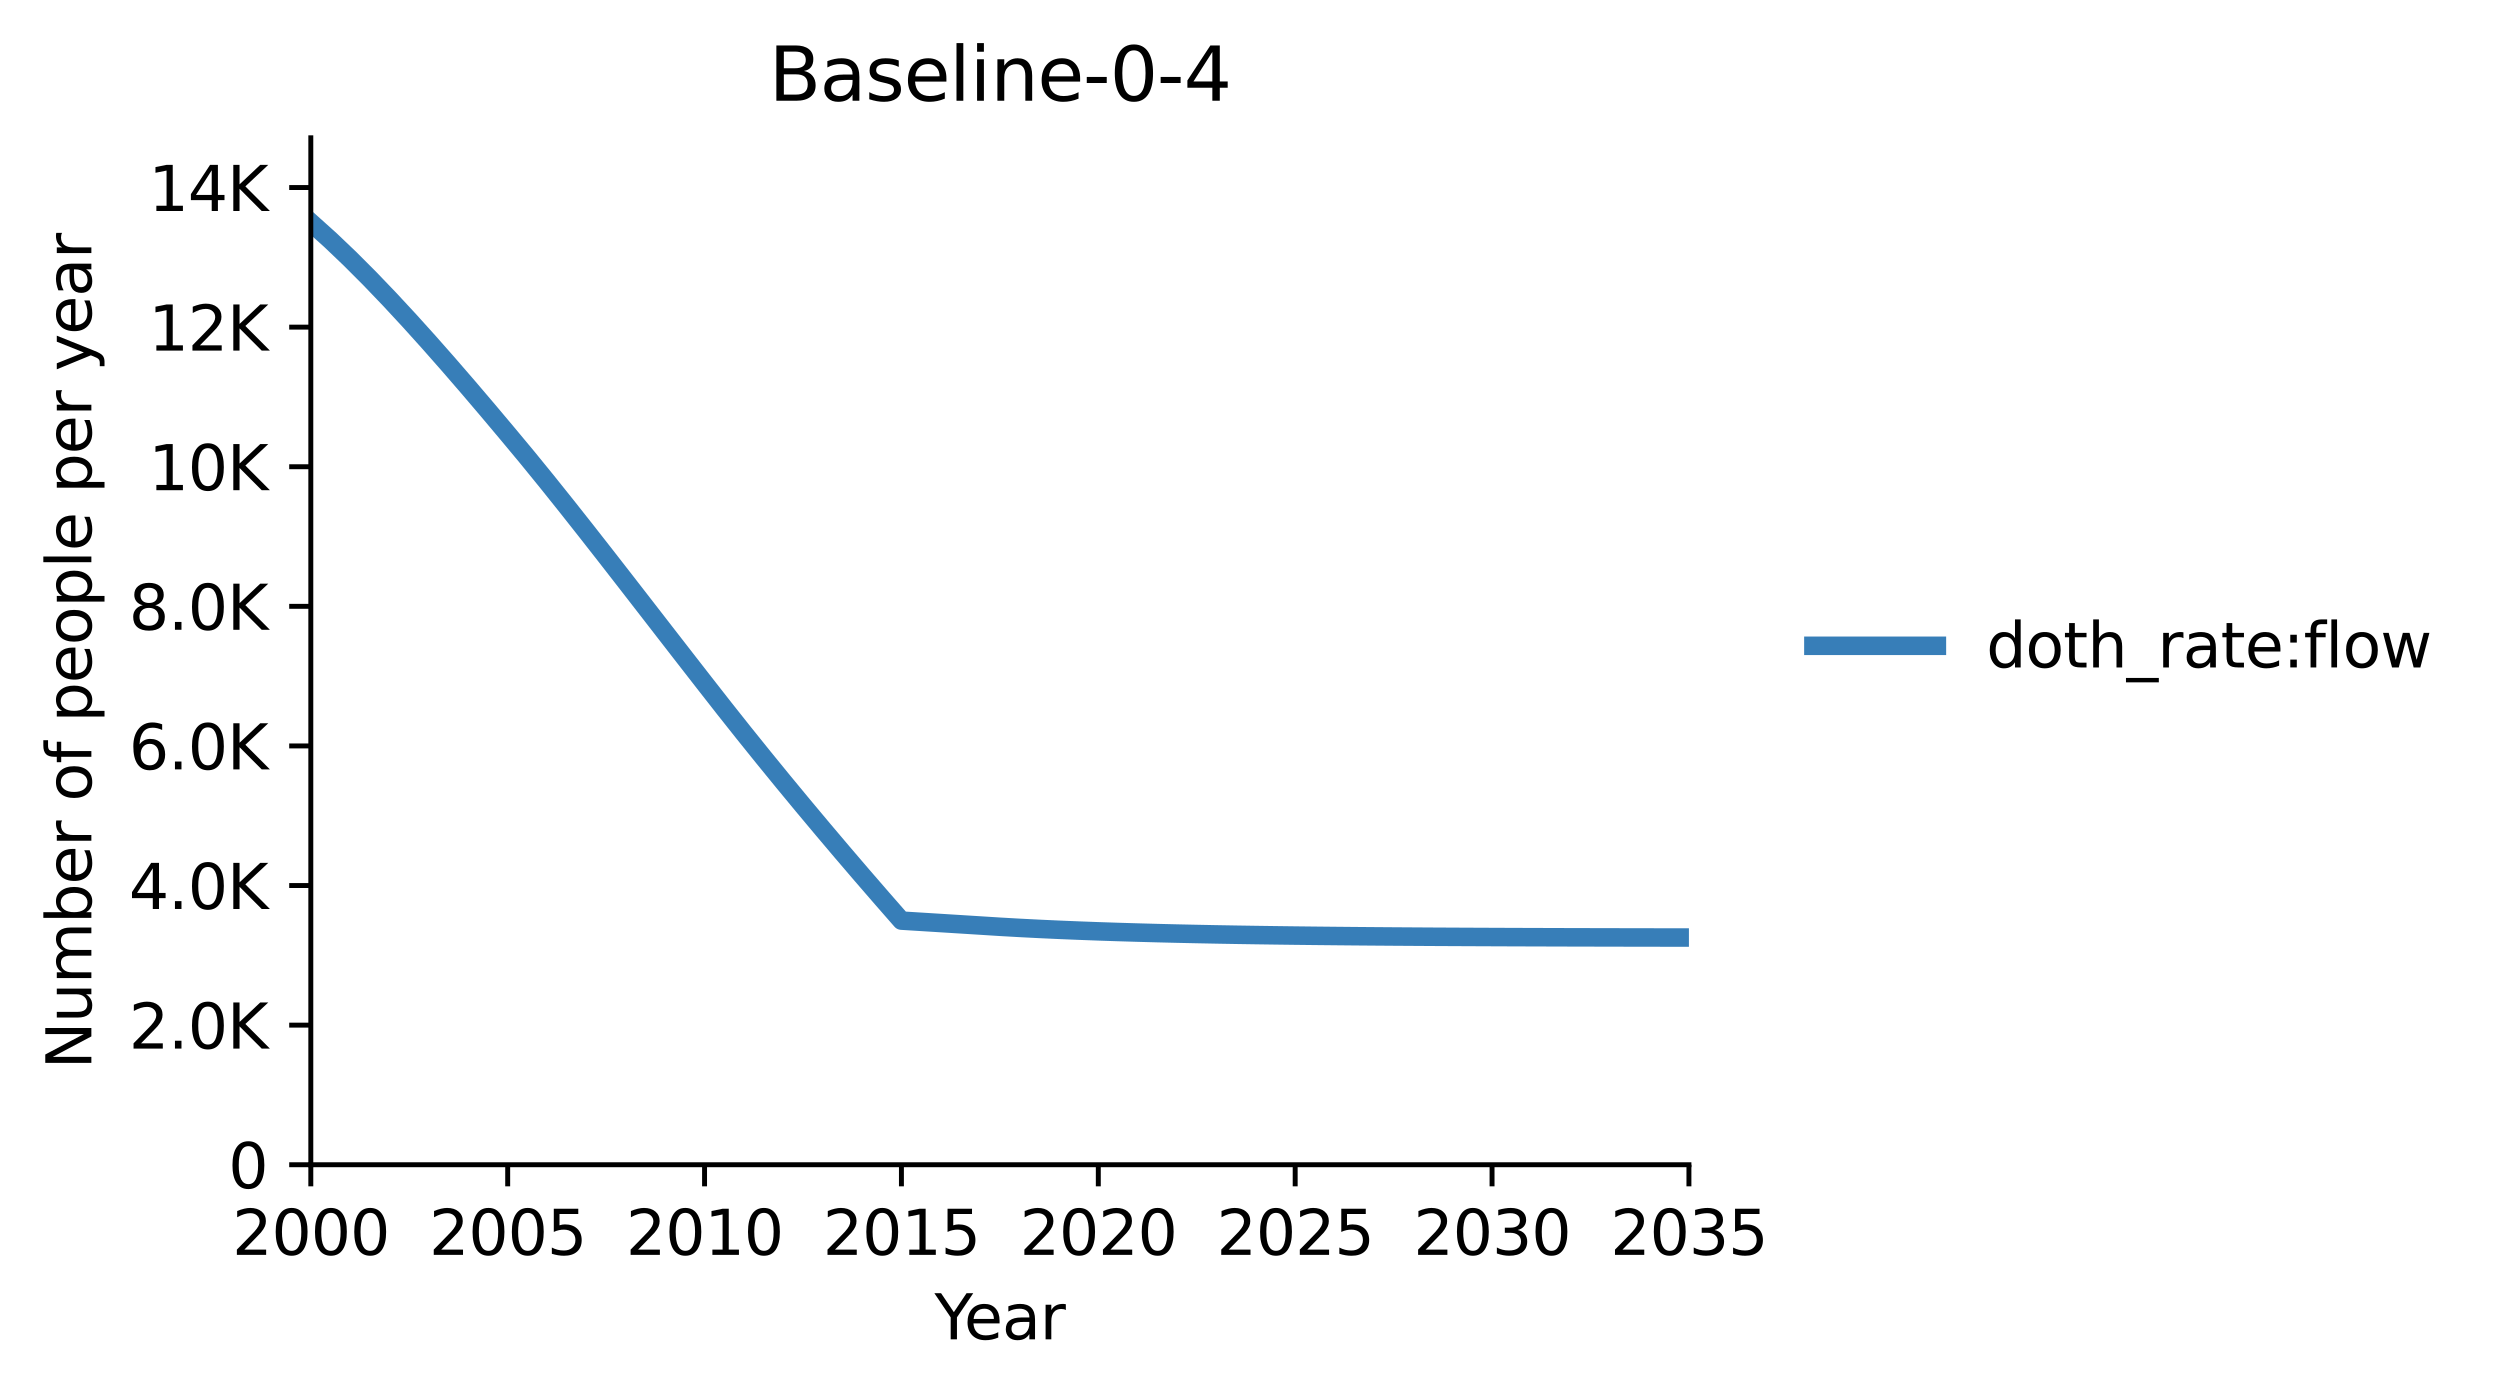 <?xml version="1.0" encoding="utf-8" standalone="no"?>
<!DOCTYPE svg PUBLIC "-//W3C//DTD SVG 1.1//EN"
  "http://www.w3.org/Graphics/SVG/1.1/DTD/svg11.dtd">
<svg xmlns:xlink="http://www.w3.org/1999/xlink" width="404.901pt" height="226.194pt" viewBox="0 0 404.901 226.194" xmlns="http://www.w3.org/2000/svg" version="1.1">
 <defs>
  <style type="text/css">*{stroke-linejoin: round; stroke-linecap: butt}</style>
 </defs>
 <g id="figure_1">
  <g id="patch_1">
   <path d="M 0 226.194 
L 404.901 226.194 
L 404.901 0 
L 0 0 
L 0 226.194 
z
" style="fill: none; opacity: 0"/>
  </g>
  <g id="axes_1">
   <g id="patch_2">
    <path d="M 50.339 188.638 
L 273.539 188.638 
L 273.539 22.318 
L 50.339 22.318 
L 50.339 188.638 
z
" style="fill: none; opacity: 0"/>
   </g>
   <g id="matplotlib.axis_1">
    <g id="xtick_1">
     <g id="line2d_1">
      <defs>
       <path id="mecefcb96f1" d="M 0 0 
L 0 3.5 
" style="stroke: #000000; stroke-width: 0.8"/>
      </defs>
      <g>
       <use xlink:href="#mecefcb96f1" x="50.339" y="188.638" style="stroke: #000000; stroke-width: 0.8"/>
      </g>
     </g>
     <g id="text_1">
      <!-- 2000 -->
      <g transform="translate(37.614 203.237) scale(0.1 -0.1)">
       <defs>
        <path id="DejaVuSans-32" d="M 1228 531 
L 3431 531 
L 3431 0 
L 469 0 
L 469 531 
Q 828 903 1448 1529 
Q 2069 2156 2228 2338 
Q 2531 2678 2651 2914 
Q 2772 3150 2772 3378 
Q 2772 3750 2511 3984 
Q 2250 4219 1831 4219 
Q 1534 4219 1204 4116 
Q 875 4013 500 3803 
L 500 4441 
Q 881 4594 1212 4672 
Q 1544 4750 1819 4750 
Q 2544 4750 2975 4387 
Q 3406 4025 3406 3419 
Q 3406 3131 3298 2873 
Q 3191 2616 2906 2266 
Q 2828 2175 2409 1742 
Q 1991 1309 1228 531 
z
" transform="scale(0.016)"/>
        <path id="DejaVuSans-30" d="M 2034 4250 
Q 1547 4250 1301 3770 
Q 1056 3291 1056 2328 
Q 1056 1369 1301 889 
Q 1547 409 2034 409 
Q 2525 409 2770 889 
Q 3016 1369 3016 2328 
Q 3016 3291 2770 3770 
Q 2525 4250 2034 4250 
z
M 2034 4750 
Q 2819 4750 3233 4129 
Q 3647 3509 3647 2328 
Q 3647 1150 3233 529 
Q 2819 -91 2034 -91 
Q 1250 -91 836 529 
Q 422 1150 422 2328 
Q 422 3509 836 4129 
Q 1250 4750 2034 4750 
z
" transform="scale(0.016)"/>
       </defs>
       <use xlink:href="#DejaVuSans-32"/>
       <use xlink:href="#DejaVuSans-30" x="63.623"/>
       <use xlink:href="#DejaVuSans-30" x="127.246"/>
       <use xlink:href="#DejaVuSans-30" x="190.869"/>
      </g>
     </g>
    </g>
    <g id="xtick_2">
     <g id="line2d_2">
      <g>
       <use xlink:href="#mecefcb96f1" x="82.225" y="188.638" style="stroke: #000000; stroke-width: 0.8"/>
      </g>
     </g>
     <g id="text_2">
      <!-- 2005 -->
      <g transform="translate(69.5 203.237) scale(0.1 -0.1)">
       <defs>
        <path id="DejaVuSans-35" d="M 691 4666 
L 3169 4666 
L 3169 4134 
L 1269 4134 
L 1269 2991 
Q 1406 3038 1543 3061 
Q 1681 3084 1819 3084 
Q 2600 3084 3056 2656 
Q 3513 2228 3513 1497 
Q 3513 744 3044 326 
Q 2575 -91 1722 -91 
Q 1428 -91 1123 -41 
Q 819 9 494 109 
L 494 744 
Q 775 591 1075 516 
Q 1375 441 1709 441 
Q 2250 441 2565 725 
Q 2881 1009 2881 1497 
Q 2881 1984 2565 2268 
Q 2250 2553 1709 2553 
Q 1456 2553 1204 2497 
Q 953 2441 691 2322 
L 691 4666 
z
" transform="scale(0.016)"/>
       </defs>
       <use xlink:href="#DejaVuSans-32"/>
       <use xlink:href="#DejaVuSans-30" x="63.623"/>
       <use xlink:href="#DejaVuSans-30" x="127.246"/>
       <use xlink:href="#DejaVuSans-35" x="190.869"/>
      </g>
     </g>
    </g>
    <g id="xtick_3">
     <g id="line2d_3">
      <g>
       <use xlink:href="#mecefcb96f1" x="114.11" y="188.638" style="stroke: #000000; stroke-width: 0.8"/>
      </g>
     </g>
     <g id="text_3">
      <!-- 2010 -->
      <g transform="translate(101.385 203.237) scale(0.1 -0.1)">
       <defs>
        <path id="DejaVuSans-31" d="M 794 531 
L 1825 531 
L 1825 4091 
L 703 3866 
L 703 4441 
L 1819 4666 
L 2450 4666 
L 2450 531 
L 3481 531 
L 3481 0 
L 794 0 
L 794 531 
z
" transform="scale(0.016)"/>
       </defs>
       <use xlink:href="#DejaVuSans-32"/>
       <use xlink:href="#DejaVuSans-30" x="63.623"/>
       <use xlink:href="#DejaVuSans-31" x="127.246"/>
       <use xlink:href="#DejaVuSans-30" x="190.869"/>
      </g>
     </g>
    </g>
    <g id="xtick_4">
     <g id="line2d_4">
      <g>
       <use xlink:href="#mecefcb96f1" x="145.996" y="188.638" style="stroke: #000000; stroke-width: 0.8"/>
      </g>
     </g>
     <g id="text_4">
      <!-- 2015 -->
      <g transform="translate(133.271 203.237) scale(0.1 -0.1)">
       <use xlink:href="#DejaVuSans-32"/>
       <use xlink:href="#DejaVuSans-30" x="63.623"/>
       <use xlink:href="#DejaVuSans-31" x="127.246"/>
       <use xlink:href="#DejaVuSans-35" x="190.869"/>
      </g>
     </g>
    </g>
    <g id="xtick_5">
     <g id="line2d_5">
      <g>
       <use xlink:href="#mecefcb96f1" x="177.882" y="188.638" style="stroke: #000000; stroke-width: 0.8"/>
      </g>
     </g>
     <g id="text_5">
      <!-- 2020 -->
      <g transform="translate(165.157 203.237) scale(0.1 -0.1)">
       <use xlink:href="#DejaVuSans-32"/>
       <use xlink:href="#DejaVuSans-30" x="63.623"/>
       <use xlink:href="#DejaVuSans-32" x="127.246"/>
       <use xlink:href="#DejaVuSans-30" x="190.869"/>
      </g>
     </g>
    </g>
    <g id="xtick_6">
     <g id="line2d_6">
      <g>
       <use xlink:href="#mecefcb96f1" x="209.768" y="188.638" style="stroke: #000000; stroke-width: 0.8"/>
      </g>
     </g>
     <g id="text_6">
      <!-- 2025 -->
      <g transform="translate(197.043 203.237) scale(0.1 -0.1)">
       <use xlink:href="#DejaVuSans-32"/>
       <use xlink:href="#DejaVuSans-30" x="63.623"/>
       <use xlink:href="#DejaVuSans-32" x="127.246"/>
       <use xlink:href="#DejaVuSans-35" x="190.869"/>
      </g>
     </g>
    </g>
    <g id="xtick_7">
     <g id="line2d_7">
      <g>
       <use xlink:href="#mecefcb96f1" x="241.653" y="188.638" style="stroke: #000000; stroke-width: 0.8"/>
      </g>
     </g>
     <g id="text_7">
      <!-- 2030 -->
      <g transform="translate(228.928 203.237) scale(0.1 -0.1)">
       <defs>
        <path id="DejaVuSans-33" d="M 2597 2516 
Q 3050 2419 3304 2112 
Q 3559 1806 3559 1356 
Q 3559 666 3084 287 
Q 2609 -91 1734 -91 
Q 1441 -91 1130 -33 
Q 819 25 488 141 
L 488 750 
Q 750 597 1062 519 
Q 1375 441 1716 441 
Q 2309 441 2620 675 
Q 2931 909 2931 1356 
Q 2931 1769 2642 2001 
Q 2353 2234 1838 2234 
L 1294 2234 
L 1294 2753 
L 1863 2753 
Q 2328 2753 2575 2939 
Q 2822 3125 2822 3475 
Q 2822 3834 2567 4026 
Q 2313 4219 1838 4219 
Q 1578 4219 1281 4162 
Q 984 4106 628 3988 
L 628 4550 
Q 988 4650 1302 4700 
Q 1616 4750 1894 4750 
Q 2613 4750 3031 4423 
Q 3450 4097 3450 3541 
Q 3450 3153 3228 2886 
Q 3006 2619 2597 2516 
z
" transform="scale(0.016)"/>
       </defs>
       <use xlink:href="#DejaVuSans-32"/>
       <use xlink:href="#DejaVuSans-30" x="63.623"/>
       <use xlink:href="#DejaVuSans-33" x="127.246"/>
       <use xlink:href="#DejaVuSans-30" x="190.869"/>
      </g>
     </g>
    </g>
    <g id="xtick_8">
     <g id="line2d_8">
      <g>
       <use xlink:href="#mecefcb96f1" x="273.539" y="188.638" style="stroke: #000000; stroke-width: 0.8"/>
      </g>
     </g>
     <g id="text_8">
      <!-- 2035 -->
      <g transform="translate(260.814 203.237) scale(0.1 -0.1)">
       <use xlink:href="#DejaVuSans-32"/>
       <use xlink:href="#DejaVuSans-30" x="63.623"/>
       <use xlink:href="#DejaVuSans-33" x="127.246"/>
       <use xlink:href="#DejaVuSans-35" x="190.869"/>
      </g>
     </g>
    </g>
    <g id="text_9">
     <!-- Year -->
     <g transform="translate(151.352 216.915) scale(0.1 -0.1)">
      <defs>
       <path id="DejaVuSans-59" d="M -13 4666 
L 666 4666 
L 1959 2747 
L 3244 4666 
L 3922 4666 
L 2272 2222 
L 2272 0 
L 1638 0 
L 1638 2222 
L -13 4666 
z
" transform="scale(0.016)"/>
       <path id="DejaVuSans-65" d="M 3597 1894 
L 3597 1613 
L 953 1613 
Q 991 1019 1311 708 
Q 1631 397 2203 397 
Q 2534 397 2845 478 
Q 3156 559 3463 722 
L 3463 178 
Q 3153 47 2828 -22 
Q 2503 -91 2169 -91 
Q 1331 -91 842 396 
Q 353 884 353 1716 
Q 353 2575 817 3079 
Q 1281 3584 2069 3584 
Q 2775 3584 3186 3129 
Q 3597 2675 3597 1894 
z
M 3022 2063 
Q 3016 2534 2758 2815 
Q 2500 3097 2075 3097 
Q 1594 3097 1305 2825 
Q 1016 2553 972 2059 
L 3022 2063 
z
" transform="scale(0.016)"/>
       <path id="DejaVuSans-61" d="M 2194 1759 
Q 1497 1759 1228 1600 
Q 959 1441 959 1056 
Q 959 750 1161 570 
Q 1363 391 1709 391 
Q 2188 391 2477 730 
Q 2766 1069 2766 1631 
L 2766 1759 
L 2194 1759 
z
M 3341 1997 
L 3341 0 
L 2766 0 
L 2766 531 
Q 2569 213 2275 61 
Q 1981 -91 1556 -91 
Q 1019 -91 701 211 
Q 384 513 384 1019 
Q 384 1609 779 1909 
Q 1175 2209 1959 2209 
L 2766 2209 
L 2766 2266 
Q 2766 2663 2505 2880 
Q 2244 3097 1772 3097 
Q 1472 3097 1187 3025 
Q 903 2953 641 2809 
L 641 3341 
Q 956 3463 1253 3523 
Q 1550 3584 1831 3584 
Q 2591 3584 2966 3190 
Q 3341 2797 3341 1997 
z
" transform="scale(0.016)"/>
       <path id="DejaVuSans-72" d="M 2631 2963 
Q 2534 3019 2420 3045 
Q 2306 3072 2169 3072 
Q 1681 3072 1420 2755 
Q 1159 2438 1159 1844 
L 1159 0 
L 581 0 
L 581 3500 
L 1159 3500 
L 1159 2956 
Q 1341 3275 1631 3429 
Q 1922 3584 2338 3584 
Q 2397 3584 2469 3576 
Q 2541 3569 2628 3553 
L 2631 2963 
z
" transform="scale(0.016)"/>
      </defs>
      <use xlink:href="#DejaVuSans-59"/>
      <use xlink:href="#DejaVuSans-65" x="47.834"/>
      <use xlink:href="#DejaVuSans-61" x="109.357"/>
      <use xlink:href="#DejaVuSans-72" x="170.637"/>
     </g>
    </g>
   </g>
   <g id="matplotlib.axis_2">
    <g id="ytick_1">
     <g id="line2d_9">
      <defs>
       <path id="m8b027721ae" d="M 0 0 
L -3.5 0 
" style="stroke: #000000; stroke-width: 0.8"/>
      </defs>
      <g>
       <use xlink:href="#m8b027721ae" x="50.339" y="188.638" style="stroke: #000000; stroke-width: 0.8"/>
      </g>
     </g>
     <g id="text_10">
      <!-- 0 -->
      <g transform="translate(36.977 192.437) scale(0.1 -0.1)">
       <use xlink:href="#DejaVuSans-30"/>
      </g>
     </g>
    </g>
    <g id="ytick_2">
     <g id="line2d_10">
      <g>
       <use xlink:href="#m8b027721ae" x="50.339" y="166.028" style="stroke: #000000; stroke-width: 0.8"/>
      </g>
     </g>
     <g id="text_11">
      <!-- 2.0K -->
      <g transform="translate(20.878 169.828) scale(0.1 -0.1)">
       <defs>
        <path id="DejaVuSans-2e" d="M 684 794 
L 1344 794 
L 1344 0 
L 684 0 
L 684 794 
z
" transform="scale(0.016)"/>
        <path id="DejaVuSans-4b" d="M 628 4666 
L 1259 4666 
L 1259 2694 
L 3353 4666 
L 4166 4666 
L 1850 2491 
L 4331 0 
L 3500 0 
L 1259 2247 
L 1259 0 
L 628 0 
L 628 4666 
z
" transform="scale(0.016)"/>
       </defs>
       <use xlink:href="#DejaVuSans-32"/>
       <use xlink:href="#DejaVuSans-2e" x="63.623"/>
       <use xlink:href="#DejaVuSans-30" x="95.41"/>
       <use xlink:href="#DejaVuSans-4b" x="159.033"/>
      </g>
     </g>
    </g>
    <g id="ytick_3">
     <g id="line2d_11">
      <g>
       <use xlink:href="#m8b027721ae" x="50.339" y="143.419" style="stroke: #000000; stroke-width: 0.8"/>
      </g>
     </g>
     <g id="text_12">
      <!-- 4.0K -->
      <g transform="translate(20.878 147.218) scale(0.1 -0.1)">
       <defs>
        <path id="DejaVuSans-34" d="M 2419 4116 
L 825 1625 
L 2419 1625 
L 2419 4116 
z
M 2253 4666 
L 3047 4666 
L 3047 1625 
L 3713 1625 
L 3713 1100 
L 3047 1100 
L 3047 0 
L 2419 0 
L 2419 1100 
L 313 1100 
L 313 1709 
L 2253 4666 
z
" transform="scale(0.016)"/>
       </defs>
       <use xlink:href="#DejaVuSans-34"/>
       <use xlink:href="#DejaVuSans-2e" x="63.623"/>
       <use xlink:href="#DejaVuSans-30" x="95.41"/>
       <use xlink:href="#DejaVuSans-4b" x="159.033"/>
      </g>
     </g>
    </g>
    <g id="ytick_4">
     <g id="line2d_12">
      <g>
       <use xlink:href="#m8b027721ae" x="50.339" y="120.809" style="stroke: #000000; stroke-width: 0.8"/>
      </g>
     </g>
     <g id="text_13">
      <!-- 6.0K -->
      <g transform="translate(20.878 124.608) scale(0.1 -0.1)">
       <defs>
        <path id="DejaVuSans-36" d="M 2113 2584 
Q 1688 2584 1439 2293 
Q 1191 2003 1191 1497 
Q 1191 994 1439 701 
Q 1688 409 2113 409 
Q 2538 409 2786 701 
Q 3034 994 3034 1497 
Q 3034 2003 2786 2293 
Q 2538 2584 2113 2584 
z
M 3366 4563 
L 3366 3988 
Q 3128 4100 2886 4159 
Q 2644 4219 2406 4219 
Q 1781 4219 1451 3797 
Q 1122 3375 1075 2522 
Q 1259 2794 1537 2939 
Q 1816 3084 2150 3084 
Q 2853 3084 3261 2657 
Q 3669 2231 3669 1497 
Q 3669 778 3244 343 
Q 2819 -91 2113 -91 
Q 1303 -91 875 529 
Q 447 1150 447 2328 
Q 447 3434 972 4092 
Q 1497 4750 2381 4750 
Q 2619 4750 2861 4703 
Q 3103 4656 3366 4563 
z
" transform="scale(0.016)"/>
       </defs>
       <use xlink:href="#DejaVuSans-36"/>
       <use xlink:href="#DejaVuSans-2e" x="63.623"/>
       <use xlink:href="#DejaVuSans-30" x="95.41"/>
       <use xlink:href="#DejaVuSans-4b" x="159.033"/>
      </g>
     </g>
    </g>
    <g id="ytick_5">
     <g id="line2d_13">
      <g>
       <use xlink:href="#m8b027721ae" x="50.339" y="98.2" style="stroke: #000000; stroke-width: 0.8"/>
      </g>
     </g>
     <g id="text_14">
      <!-- 8.0K -->
      <g transform="translate(20.878 101.999) scale(0.1 -0.1)">
       <defs>
        <path id="DejaVuSans-38" d="M 2034 2216 
Q 1584 2216 1326 1975 
Q 1069 1734 1069 1313 
Q 1069 891 1326 650 
Q 1584 409 2034 409 
Q 2484 409 2743 651 
Q 3003 894 3003 1313 
Q 3003 1734 2745 1975 
Q 2488 2216 2034 2216 
z
M 1403 2484 
Q 997 2584 770 2862 
Q 544 3141 544 3541 
Q 544 4100 942 4425 
Q 1341 4750 2034 4750 
Q 2731 4750 3128 4425 
Q 3525 4100 3525 3541 
Q 3525 3141 3298 2862 
Q 3072 2584 2669 2484 
Q 3125 2378 3379 2068 
Q 3634 1759 3634 1313 
Q 3634 634 3220 271 
Q 2806 -91 2034 -91 
Q 1263 -91 848 271 
Q 434 634 434 1313 
Q 434 1759 690 2068 
Q 947 2378 1403 2484 
z
M 1172 3481 
Q 1172 3119 1398 2916 
Q 1625 2713 2034 2713 
Q 2441 2713 2670 2916 
Q 2900 3119 2900 3481 
Q 2900 3844 2670 4047 
Q 2441 4250 2034 4250 
Q 1625 4250 1398 4047 
Q 1172 3844 1172 3481 
z
" transform="scale(0.016)"/>
       </defs>
       <use xlink:href="#DejaVuSans-38"/>
       <use xlink:href="#DejaVuSans-2e" x="63.623"/>
       <use xlink:href="#DejaVuSans-30" x="95.41"/>
       <use xlink:href="#DejaVuSans-4b" x="159.033"/>
      </g>
     </g>
    </g>
    <g id="ytick_6">
     <g id="line2d_14">
      <g>
       <use xlink:href="#m8b027721ae" x="50.339" y="75.59" style="stroke: #000000; stroke-width: 0.8"/>
      </g>
     </g>
     <g id="text_15">
      <!-- 10K -->
      <g transform="translate(24.056 79.389) scale(0.1 -0.1)">
       <use xlink:href="#DejaVuSans-31"/>
       <use xlink:href="#DejaVuSans-30" x="63.623"/>
       <use xlink:href="#DejaVuSans-4b" x="127.246"/>
      </g>
     </g>
    </g>
    <g id="ytick_7">
     <g id="line2d_15">
      <g>
       <use xlink:href="#m8b027721ae" x="50.339" y="52.98" style="stroke: #000000; stroke-width: 0.8"/>
      </g>
     </g>
     <g id="text_16">
      <!-- 12K -->
      <g transform="translate(24.056 56.779) scale(0.1 -0.1)">
       <use xlink:href="#DejaVuSans-31"/>
       <use xlink:href="#DejaVuSans-32" x="63.623"/>
       <use xlink:href="#DejaVuSans-4b" x="127.246"/>
      </g>
     </g>
    </g>
    <g id="ytick_8">
     <g id="line2d_16">
      <g>
       <use xlink:href="#m8b027721ae" x="50.339" y="30.371" style="stroke: #000000; stroke-width: 0.8"/>
      </g>
     </g>
     <g id="text_17">
      <!-- 14K -->
      <g transform="translate(24.056 34.17) scale(0.1 -0.1)">
       <use xlink:href="#DejaVuSans-31"/>
       <use xlink:href="#DejaVuSans-34" x="63.623"/>
       <use xlink:href="#DejaVuSans-4b" x="127.246"/>
      </g>
     </g>
    </g>
    <g id="text_18">
     <!-- Number of people per year -->
     <g transform="translate(14.798 173.152) rotate(-90) scale(0.1 -0.1)">
      <defs>
       <path id="DejaVuSans-4e" d="M 628 4666 
L 1478 4666 
L 3547 763 
L 3547 4666 
L 4159 4666 
L 4159 0 
L 3309 0 
L 1241 3903 
L 1241 0 
L 628 0 
L 628 4666 
z
" transform="scale(0.016)"/>
       <path id="DejaVuSans-75" d="M 544 1381 
L 544 3500 
L 1119 3500 
L 1119 1403 
Q 1119 906 1312 657 
Q 1506 409 1894 409 
Q 2359 409 2629 706 
Q 2900 1003 2900 1516 
L 2900 3500 
L 3475 3500 
L 3475 0 
L 2900 0 
L 2900 538 
Q 2691 219 2414 64 
Q 2138 -91 1772 -91 
Q 1169 -91 856 284 
Q 544 659 544 1381 
z
M 1991 3584 
L 1991 3584 
z
" transform="scale(0.016)"/>
       <path id="DejaVuSans-6d" d="M 3328 2828 
Q 3544 3216 3844 3400 
Q 4144 3584 4550 3584 
Q 5097 3584 5394 3201 
Q 5691 2819 5691 2113 
L 5691 0 
L 5113 0 
L 5113 2094 
Q 5113 2597 4934 2840 
Q 4756 3084 4391 3084 
Q 3944 3084 3684 2787 
Q 3425 2491 3425 1978 
L 3425 0 
L 2847 0 
L 2847 2094 
Q 2847 2600 2669 2842 
Q 2491 3084 2119 3084 
Q 1678 3084 1418 2786 
Q 1159 2488 1159 1978 
L 1159 0 
L 581 0 
L 581 3500 
L 1159 3500 
L 1159 2956 
Q 1356 3278 1631 3431 
Q 1906 3584 2284 3584 
Q 2666 3584 2933 3390 
Q 3200 3197 3328 2828 
z
" transform="scale(0.016)"/>
       <path id="DejaVuSans-62" d="M 3116 1747 
Q 3116 2381 2855 2742 
Q 2594 3103 2138 3103 
Q 1681 3103 1420 2742 
Q 1159 2381 1159 1747 
Q 1159 1113 1420 752 
Q 1681 391 2138 391 
Q 2594 391 2855 752 
Q 3116 1113 3116 1747 
z
M 1159 2969 
Q 1341 3281 1617 3432 
Q 1894 3584 2278 3584 
Q 2916 3584 3314 3078 
Q 3713 2572 3713 1747 
Q 3713 922 3314 415 
Q 2916 -91 2278 -91 
Q 1894 -91 1617 61 
Q 1341 213 1159 525 
L 1159 0 
L 581 0 
L 581 4863 
L 1159 4863 
L 1159 2969 
z
" transform="scale(0.016)"/>
       <path id="DejaVuSans-20" transform="scale(0.016)"/>
       <path id="DejaVuSans-6f" d="M 1959 3097 
Q 1497 3097 1228 2736 
Q 959 2375 959 1747 
Q 959 1119 1226 758 
Q 1494 397 1959 397 
Q 2419 397 2687 759 
Q 2956 1122 2956 1747 
Q 2956 2369 2687 2733 
Q 2419 3097 1959 3097 
z
M 1959 3584 
Q 2709 3584 3137 3096 
Q 3566 2609 3566 1747 
Q 3566 888 3137 398 
Q 2709 -91 1959 -91 
Q 1206 -91 779 398 
Q 353 888 353 1747 
Q 353 2609 779 3096 
Q 1206 3584 1959 3584 
z
" transform="scale(0.016)"/>
       <path id="DejaVuSans-66" d="M 2375 4863 
L 2375 4384 
L 1825 4384 
Q 1516 4384 1395 4259 
Q 1275 4134 1275 3809 
L 1275 3500 
L 2222 3500 
L 2222 3053 
L 1275 3053 
L 1275 0 
L 697 0 
L 697 3053 
L 147 3053 
L 147 3500 
L 697 3500 
L 697 3744 
Q 697 4328 969 4595 
Q 1241 4863 1831 4863 
L 2375 4863 
z
" transform="scale(0.016)"/>
       <path id="DejaVuSans-70" d="M 1159 525 
L 1159 -1331 
L 581 -1331 
L 581 3500 
L 1159 3500 
L 1159 2969 
Q 1341 3281 1617 3432 
Q 1894 3584 2278 3584 
Q 2916 3584 3314 3078 
Q 3713 2572 3713 1747 
Q 3713 922 3314 415 
Q 2916 -91 2278 -91 
Q 1894 -91 1617 61 
Q 1341 213 1159 525 
z
M 3116 1747 
Q 3116 2381 2855 2742 
Q 2594 3103 2138 3103 
Q 1681 3103 1420 2742 
Q 1159 2381 1159 1747 
Q 1159 1113 1420 752 
Q 1681 391 2138 391 
Q 2594 391 2855 752 
Q 3116 1113 3116 1747 
z
" transform="scale(0.016)"/>
       <path id="DejaVuSans-6c" d="M 603 4863 
L 1178 4863 
L 1178 0 
L 603 0 
L 603 4863 
z
" transform="scale(0.016)"/>
       <path id="DejaVuSans-79" d="M 2059 -325 
Q 1816 -950 1584 -1140 
Q 1353 -1331 966 -1331 
L 506 -1331 
L 506 -850 
L 844 -850 
Q 1081 -850 1212 -737 
Q 1344 -625 1503 -206 
L 1606 56 
L 191 3500 
L 800 3500 
L 1894 763 
L 2988 3500 
L 3597 3500 
L 2059 -325 
z
" transform="scale(0.016)"/>
      </defs>
      <use xlink:href="#DejaVuSans-4e"/>
      <use xlink:href="#DejaVuSans-75" x="74.805"/>
      <use xlink:href="#DejaVuSans-6d" x="138.184"/>
      <use xlink:href="#DejaVuSans-62" x="235.596"/>
      <use xlink:href="#DejaVuSans-65" x="299.072"/>
      <use xlink:href="#DejaVuSans-72" x="360.596"/>
      <use xlink:href="#DejaVuSans-20" x="401.709"/>
      <use xlink:href="#DejaVuSans-6f" x="433.496"/>
      <use xlink:href="#DejaVuSans-66" x="494.678"/>
      <use xlink:href="#DejaVuSans-20" x="529.883"/>
      <use xlink:href="#DejaVuSans-70" x="561.67"/>
      <use xlink:href="#DejaVuSans-65" x="625.146"/>
      <use xlink:href="#DejaVuSans-6f" x="686.67"/>
      <use xlink:href="#DejaVuSans-70" x="747.852"/>
      <use xlink:href="#DejaVuSans-6c" x="811.328"/>
      <use xlink:href="#DejaVuSans-65" x="839.111"/>
      <use xlink:href="#DejaVuSans-20" x="900.635"/>
      <use xlink:href="#DejaVuSans-70" x="932.422"/>
      <use xlink:href="#DejaVuSans-65" x="995.898"/>
      <use xlink:href="#DejaVuSans-72" x="1057.422"/>
      <use xlink:href="#DejaVuSans-20" x="1098.535"/>
      <use xlink:href="#DejaVuSans-79" x="1130.322"/>
      <use xlink:href="#DejaVuSans-65" x="1189.502"/>
      <use xlink:href="#DejaVuSans-61" x="1251.025"/>
      <use xlink:href="#DejaVuSans-72" x="1312.305"/>
     </g>
    </g>
   </g>
   <g id="line2d_17">
    <path d="M 50.339 36.029 
L 53.528 38.897 
L 56.716 41.94 
L 59.905 45.136 
L 63.093 48.461 
L 66.282 51.9 
L 69.47 55.435 
L 72.659 59.052 
L 75.848 62.74 
L 79.036 66.484 
L 82.225 70.277 
L 85.413 74.108 
L 88.602 78.025 
L 91.79 82.009 
L 94.979 86.046 
L 98.168 90.119 
L 101.356 94.217 
L 104.545 98.33 
L 107.733 102.445 
L 110.922 106.555 
L 114.11 110.653 
L 117.299 114.73 
L 120.488 118.748 
L 123.676 122.708 
L 126.865 126.616 
L 130.053 130.474 
L 133.242 134.285 
L 136.43 138.052 
L 139.619 141.776 
L 142.808 145.459 
L 145.996 149.103 
L 149.185 149.3 
L 152.373 149.499 
L 155.562 149.698 
L 158.75 149.898 
L 161.939 150.1 
L 165.128 150.281 
L 168.316 150.444 
L 171.505 150.59 
L 174.693 150.721 
L 177.882 150.84 
L 181.07 150.946 
L 184.259 151.041 
L 187.448 151.127 
L 190.636 151.204 
L 193.825 151.273 
L 197.013 151.336 
L 200.202 151.392 
L 203.39 151.442 
L 206.579 151.487 
L 209.768 151.528 
L 212.956 151.564 
L 216.145 151.597 
L 219.333 151.627 
L 222.522 151.653 
L 225.71 151.677 
L 228.899 151.698 
L 232.088 151.718 
L 235.276 151.735 
L 238.465 151.75 
L 241.653 151.764 
L 244.842 151.777 
L 248.03 151.788 
L 251.219 151.798 
L 254.408 151.808 
L 257.596 151.816 
L 260.785 151.823 
L 263.973 151.83 
L 267.162 151.836 
L 270.35 151.841 
L 273.539 151.846 
" clip-path="url(#pd6162de37f)" style="fill: none; stroke: #377eb8; stroke-width: 3; stroke-linecap: square"/>
   </g>
   <g id="patch_3">
    <path d="M 50.339 188.638 
L 50.339 22.318 
" style="fill: none; stroke: #000000; stroke-width: 0.8; stroke-linejoin: miter; stroke-linecap: square"/>
   </g>
   <g id="patch_4">
    <path d="M 273.539 188.638 
L 273.539 22.318 
" style="fill: none"/>
   </g>
   <g id="patch_5">
    <path d="M 50.339 188.638 
L 273.539 188.638 
" style="fill: none; stroke: #000000; stroke-width: 0.8; stroke-linejoin: miter; stroke-linecap: square"/>
   </g>
   <g id="patch_6">
    <path d="M 50.339 22.318 
L 273.539 22.318 
" style="fill: none"/>
   </g>
   <g id="text_19">
    <!-- Baseline-0-4 -->
    <g transform="translate(124.536 16.318) scale(0.12 -0.12)">
     <defs>
      <path id="DejaVuSans-42" d="M 1259 2228 
L 1259 519 
L 2272 519 
Q 2781 519 3026 730 
Q 3272 941 3272 1375 
Q 3272 1813 3026 2020 
Q 2781 2228 2272 2228 
L 1259 2228 
z
M 1259 4147 
L 1259 2741 
L 2194 2741 
Q 2656 2741 2882 2914 
Q 3109 3088 3109 3444 
Q 3109 3797 2882 3972 
Q 2656 4147 2194 4147 
L 1259 4147 
z
M 628 4666 
L 2241 4666 
Q 2963 4666 3353 4366 
Q 3744 4066 3744 3513 
Q 3744 3084 3544 2831 
Q 3344 2578 2956 2516 
Q 3422 2416 3680 2098 
Q 3938 1781 3938 1306 
Q 3938 681 3513 340 
Q 3088 0 2303 0 
L 628 0 
L 628 4666 
z
" transform="scale(0.016)"/>
      <path id="DejaVuSans-73" d="M 2834 3397 
L 2834 2853 
Q 2591 2978 2328 3040 
Q 2066 3103 1784 3103 
Q 1356 3103 1142 2972 
Q 928 2841 928 2578 
Q 928 2378 1081 2264 
Q 1234 2150 1697 2047 
L 1894 2003 
Q 2506 1872 2764 1633 
Q 3022 1394 3022 966 
Q 3022 478 2636 193 
Q 2250 -91 1575 -91 
Q 1294 -91 989 -36 
Q 684 19 347 128 
L 347 722 
Q 666 556 975 473 
Q 1284 391 1588 391 
Q 1994 391 2212 530 
Q 2431 669 2431 922 
Q 2431 1156 2273 1281 
Q 2116 1406 1581 1522 
L 1381 1569 
Q 847 1681 609 1914 
Q 372 2147 372 2553 
Q 372 3047 722 3315 
Q 1072 3584 1716 3584 
Q 2034 3584 2315 3537 
Q 2597 3491 2834 3397 
z
" transform="scale(0.016)"/>
      <path id="DejaVuSans-69" d="M 603 3500 
L 1178 3500 
L 1178 0 
L 603 0 
L 603 3500 
z
M 603 4863 
L 1178 4863 
L 1178 4134 
L 603 4134 
L 603 4863 
z
" transform="scale(0.016)"/>
      <path id="DejaVuSans-6e" d="M 3513 2113 
L 3513 0 
L 2938 0 
L 2938 2094 
Q 2938 2591 2744 2837 
Q 2550 3084 2163 3084 
Q 1697 3084 1428 2787 
Q 1159 2491 1159 1978 
L 1159 0 
L 581 0 
L 581 3500 
L 1159 3500 
L 1159 2956 
Q 1366 3272 1645 3428 
Q 1925 3584 2291 3584 
Q 2894 3584 3203 3211 
Q 3513 2838 3513 2113 
z
" transform="scale(0.016)"/>
      <path id="DejaVuSans-2d" d="M 313 2009 
L 1997 2009 
L 1997 1497 
L 313 1497 
L 313 2009 
z
" transform="scale(0.016)"/>
     </defs>
     <use xlink:href="#DejaVuSans-42"/>
     <use xlink:href="#DejaVuSans-61" x="68.604"/>
     <use xlink:href="#DejaVuSans-73" x="129.883"/>
     <use xlink:href="#DejaVuSans-65" x="181.982"/>
     <use xlink:href="#DejaVuSans-6c" x="243.506"/>
     <use xlink:href="#DejaVuSans-69" x="271.289"/>
     <use xlink:href="#DejaVuSans-6e" x="299.072"/>
     <use xlink:href="#DejaVuSans-65" x="362.451"/>
     <use xlink:href="#DejaVuSans-2d" x="423.975"/>
     <use xlink:href="#DejaVuSans-30" x="460.059"/>
     <use xlink:href="#DejaVuSans-2d" x="523.682"/>
     <use xlink:href="#DejaVuSans-34" x="559.766"/>
    </g>
   </g>
   <g id="legend_1">
    <g id="patch_7">
     <path d="M 291.699 114.456 
L 395.701 114.456 
Q 397.701 114.456 397.701 112.456 
L 397.701 98.5 
Q 397.701 96.5 395.701 96.5 
L 291.699 96.5 
Q 289.699 96.5 289.699 98.5 
L 289.699 112.456 
Q 289.699 114.456 291.699 114.456 
L 291.699 114.456 
z
" style="fill: none; opacity: 0"/>
    </g>
    <g id="line2d_18">
     <path d="M 293.699 104.598 
L 303.699 104.598 
L 313.699 104.598 
" style="fill: none; stroke: #377eb8; stroke-width: 3; stroke-linecap: square"/>
    </g>
    <g id="text_20">
     <!-- doth_rate:flow -->
     <g transform="translate(321.699 108.098) scale(0.1 -0.1)">
      <defs>
       <path id="DejaVuSans-64" d="M 2906 2969 
L 2906 4863 
L 3481 4863 
L 3481 0 
L 2906 0 
L 2906 525 
Q 2725 213 2448 61 
Q 2172 -91 1784 -91 
Q 1150 -91 751 415 
Q 353 922 353 1747 
Q 353 2572 751 3078 
Q 1150 3584 1784 3584 
Q 2172 3584 2448 3432 
Q 2725 3281 2906 2969 
z
M 947 1747 
Q 947 1113 1208 752 
Q 1469 391 1925 391 
Q 2381 391 2643 752 
Q 2906 1113 2906 1747 
Q 2906 2381 2643 2742 
Q 2381 3103 1925 3103 
Q 1469 3103 1208 2742 
Q 947 2381 947 1747 
z
" transform="scale(0.016)"/>
       <path id="DejaVuSans-74" d="M 1172 4494 
L 1172 3500 
L 2356 3500 
L 2356 3053 
L 1172 3053 
L 1172 1153 
Q 1172 725 1289 603 
Q 1406 481 1766 481 
L 2356 481 
L 2356 0 
L 1766 0 
Q 1100 0 847 248 
Q 594 497 594 1153 
L 594 3053 
L 172 3053 
L 172 3500 
L 594 3500 
L 594 4494 
L 1172 4494 
z
" transform="scale(0.016)"/>
       <path id="DejaVuSans-68" d="M 3513 2113 
L 3513 0 
L 2938 0 
L 2938 2094 
Q 2938 2591 2744 2837 
Q 2550 3084 2163 3084 
Q 1697 3084 1428 2787 
Q 1159 2491 1159 1978 
L 1159 0 
L 581 0 
L 581 4863 
L 1159 4863 
L 1159 2956 
Q 1366 3272 1645 3428 
Q 1925 3584 2291 3584 
Q 2894 3584 3203 3211 
Q 3513 2838 3513 2113 
z
" transform="scale(0.016)"/>
       <path id="DejaVuSans-5f" d="M 3263 -1063 
L 3263 -1509 
L -63 -1509 
L -63 -1063 
L 3263 -1063 
z
" transform="scale(0.016)"/>
       <path id="DejaVuSans-3a" d="M 750 794 
L 1409 794 
L 1409 0 
L 750 0 
L 750 794 
z
M 750 3309 
L 1409 3309 
L 1409 2516 
L 750 2516 
L 750 3309 
z
" transform="scale(0.016)"/>
       <path id="DejaVuSans-77" d="M 269 3500 
L 844 3500 
L 1563 769 
L 2278 3500 
L 2956 3500 
L 3675 769 
L 4391 3500 
L 4966 3500 
L 4050 0 
L 3372 0 
L 2619 2869 
L 1863 0 
L 1184 0 
L 269 3500 
z
" transform="scale(0.016)"/>
      </defs>
      <use xlink:href="#DejaVuSans-64"/>
      <use xlink:href="#DejaVuSans-6f" x="63.477"/>
      <use xlink:href="#DejaVuSans-74" x="124.658"/>
      <use xlink:href="#DejaVuSans-68" x="163.867"/>
      <use xlink:href="#DejaVuSans-5f" x="227.246"/>
      <use xlink:href="#DejaVuSans-72" x="277.246"/>
      <use xlink:href="#DejaVuSans-61" x="318.359"/>
      <use xlink:href="#DejaVuSans-74" x="379.639"/>
      <use xlink:href="#DejaVuSans-65" x="418.848"/>
      <use xlink:href="#DejaVuSans-3a" x="480.371"/>
      <use xlink:href="#DejaVuSans-66" x="514.062"/>
      <use xlink:href="#DejaVuSans-6c" x="549.268"/>
      <use xlink:href="#DejaVuSans-6f" x="577.051"/>
      <use xlink:href="#DejaVuSans-77" x="638.232"/>
     </g>
    </g>
   </g>
  </g>
 </g>
 <defs>
  <clipPath id="pd6162de37f">
   <rect x="50.339" y="22.318" width="223.2" height="166.32"/>
  </clipPath>
 </defs>
</svg>
